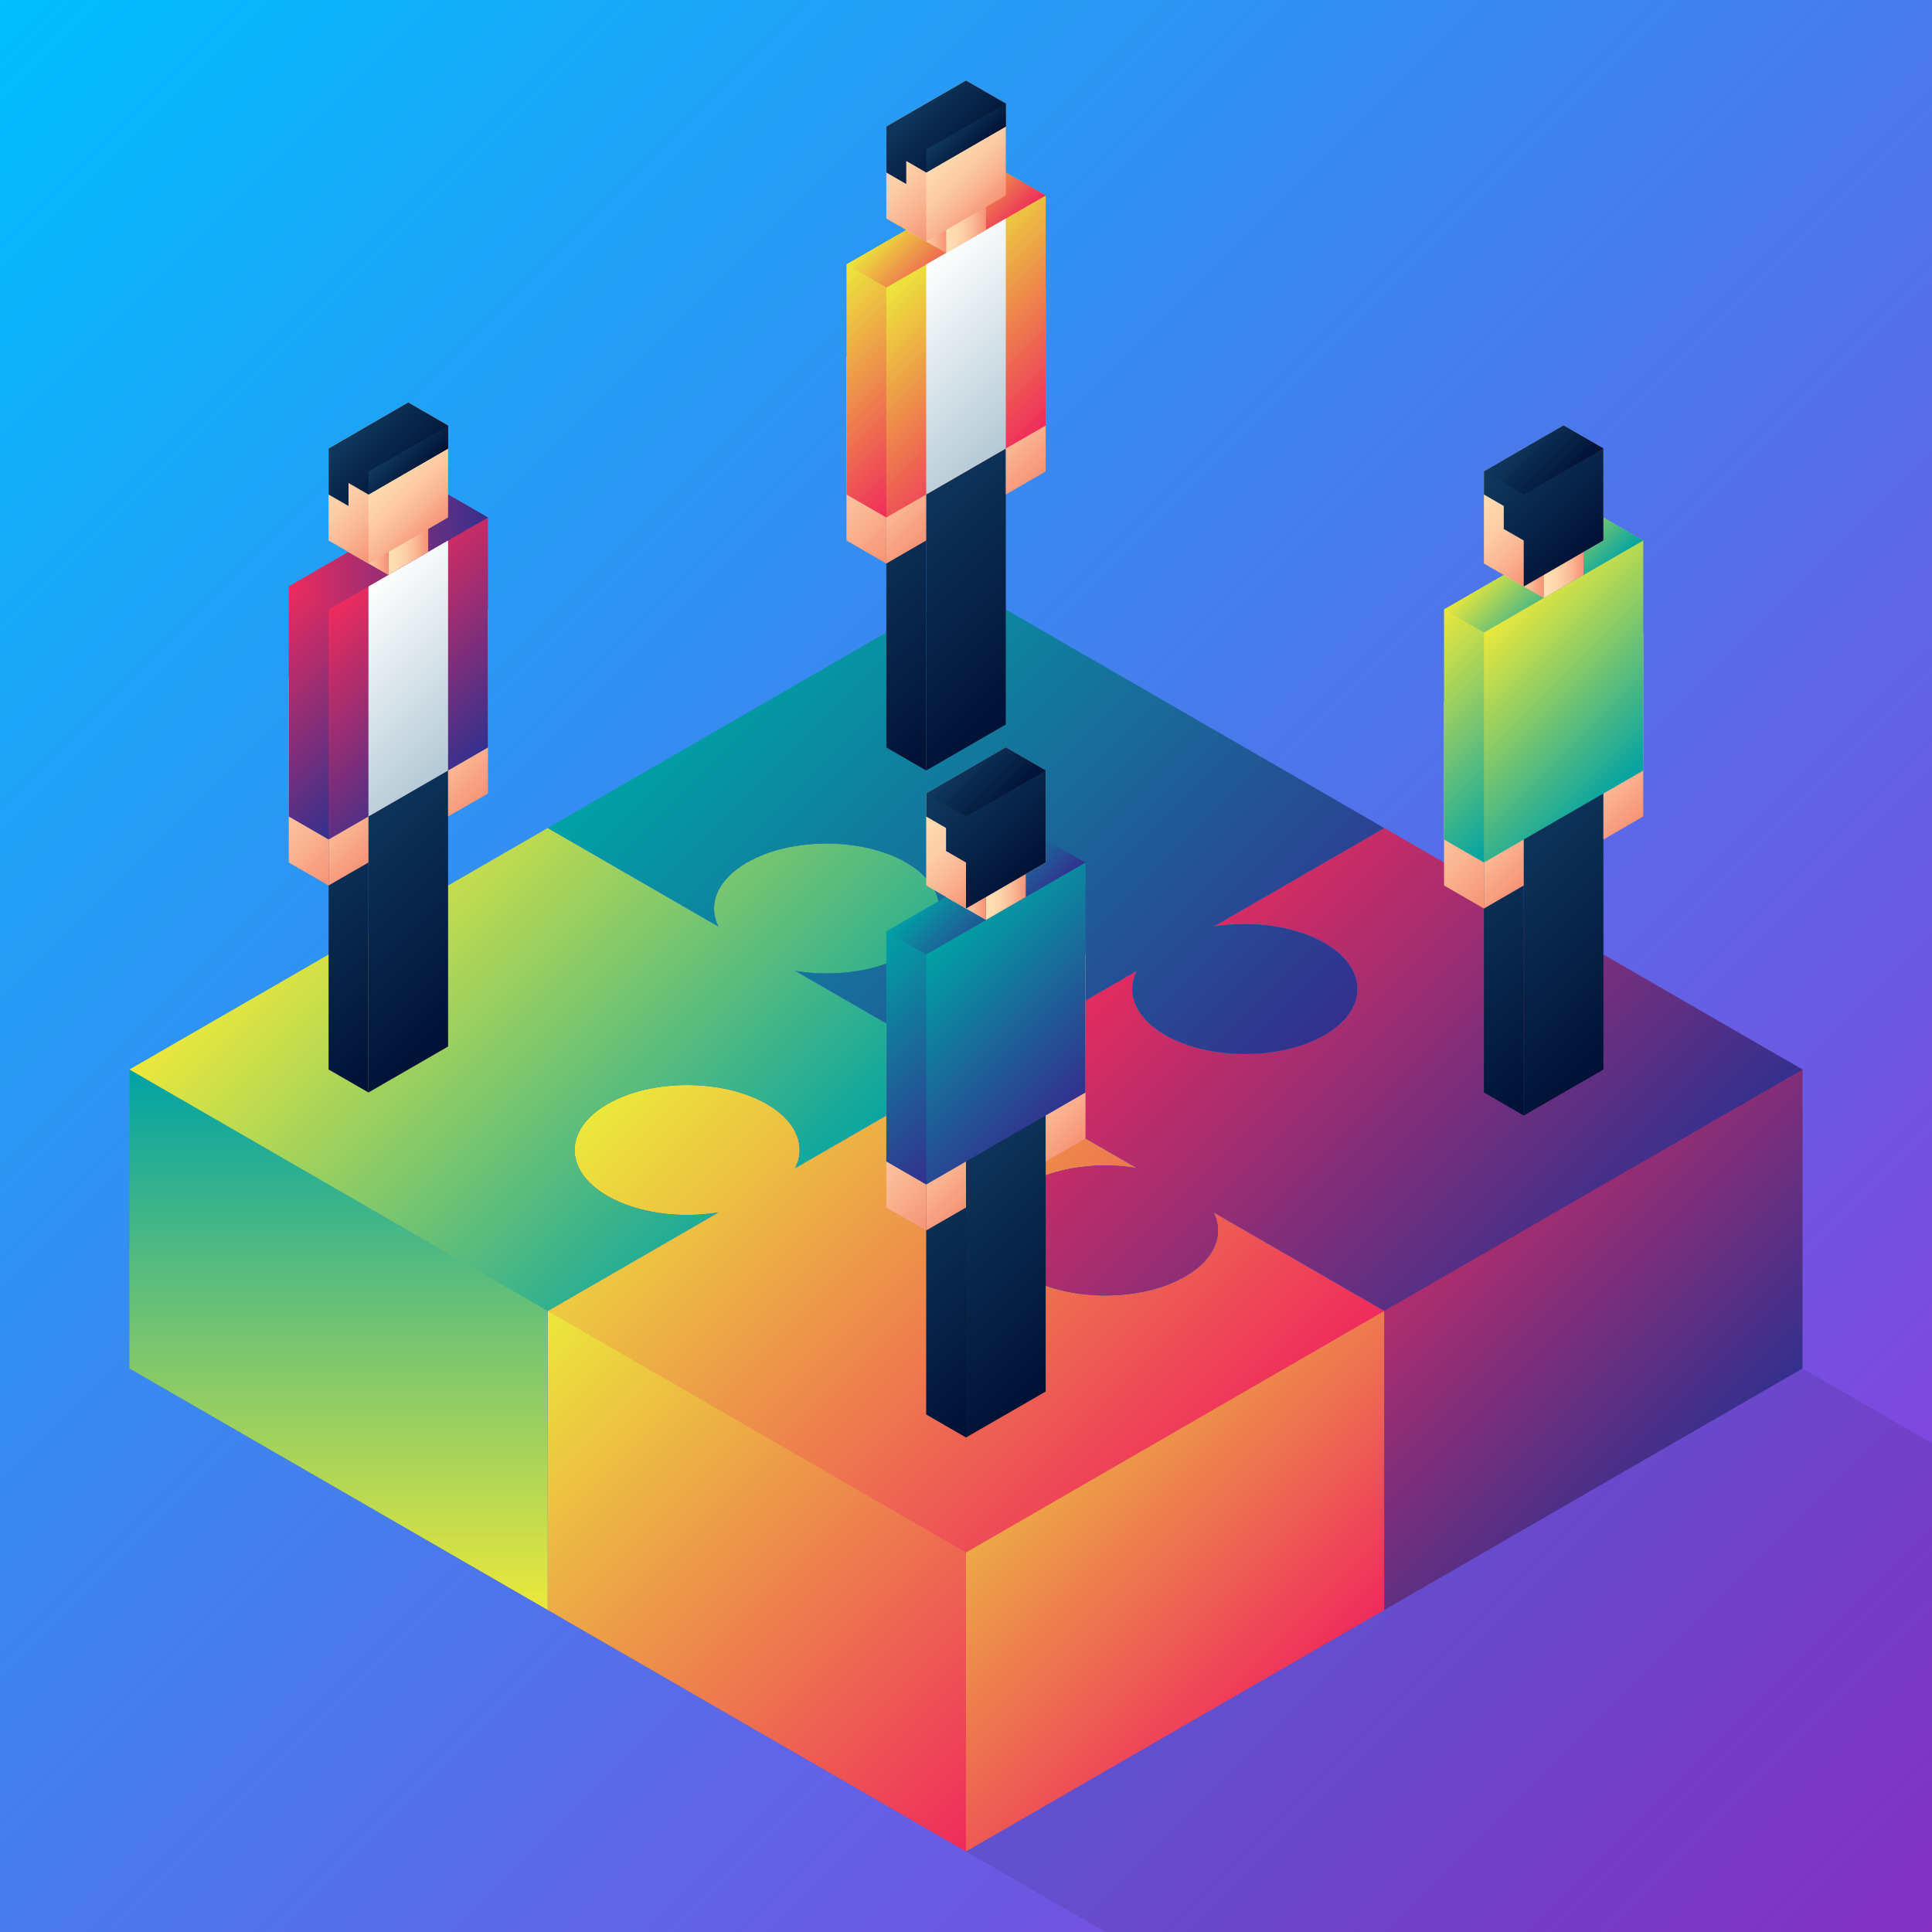 <?xml version="1.0" encoding="UTF-8" standalone="no"?>
<!-- Generator: Adobe Illustrator 18.0.0, SVG Export Plug-In . SVG Version: 6.00 Build 0)  -->

<svg
   xmlns:dc="http://purl.org/dc/elements/1.1/"
   xmlns:cc="http://creativecommons.org/ns#"
   xmlns:rdf="http://www.w3.org/1999/02/22-rdf-syntax-ns#"
   xmlns:svg="http://www.w3.org/2000/svg"
   xmlns="http://www.w3.org/2000/svg"
   xmlns:sodipodi="http://sodipodi.sourceforge.net/DTD/sodipodi-0.dtd"
   xmlns:inkscape="http://www.inkscape.org/namespaces/inkscape"
   version="1.1"
   x="0px"
   y="0px"
   width="2800px"
   height="2800px"
   viewBox="0 0 2800 2800"
   enable-background="new 0 0 2800 2800"
   xml:space="preserve"
   id="svg790"
   sodipodi:docname="isometric.svg"
   inkscape:version="0.92.3 (2405546, 2018-03-11)"><rect x="0" y="0" width="2800" height="2800" fill="#808080" stroke="none"/><defs
   id="defs794">
	<linearGradient
   y2="2800"
   x2="2800"
   y1="3.142668e-08"
   x1="-3.142759e-08"
   gradientUnits="userSpaceOnUse"
   id="SVGID_1_">
		<stop
   id="stop2"
   style="stop-color:#00BFFF"
   offset="0" />
		<stop
   id="stop4"
   style="stop-color:#9136D9"
   offset="1" />
	</linearGradient>
	
</defs><sodipodi:namedview
   pagecolor="#ffffff"
   bordercolor="#666666"
   borderopacity="1"
   objecttolerance="10"
   gridtolerance="10"
   guidetolerance="10"
   inkscape:pageopacity="0"
   inkscape:pageshadow="2"
   inkscape:window-width="1366"
   inkscape:window-height="700"
   id="namedview792"
   showgrid="false"
   inkscape:zoom="0.16692522"
   inkscape:cx="1323.8611"
   inkscape:cy="1400"
   inkscape:window-x="0"
   inkscape:window-y="0"
   inkscape:window-maximized="1"
   inkscape:current-layer="svg790" />
<rect
   y="0"
   x="0"
   style="fill:url(#SVGID_1_)"
   id="rect7"
   height="2800"
   width="2800"
   inkscape:export-filename="/home/valmor/flutterapp/busca_ao_tesouro/images/Illustration-QuebraCabeca.png"
   inkscape:export-xdpi="35.110001"
   inkscape:export-ydpi="35.110001" />
<g
   id="OBJECTS">
	<polygon
   opacity="0.1"
   points="2612.4,1983.3 187.6,1983.3 1602.1,2800 2800,2800 2800,2091.7  "
   id="polygon10" />
	<g
   id="g119">
		<linearGradient
   id="SVGID_2_"
   gradientUnits="userSpaceOnUse"
   x1="837.003"
   y1="1856.779"
   x2="1531.779"
   y2="2551.554">
			<stop
   offset="0"
   style="stop-color:#ECE83B"
   id="stop12" />
			<stop
   offset="1"
   style="stop-color:#EF2B5C"
   id="stop14" />
		</linearGradient>
		<polygon
   fill="url(#SVGID_2_)"
   points="793.8,1900 793.8,2333.3 1400,2683.3 1400,1900   "
   id="polygon17" />
		<linearGradient
   id="SVGID_3_"
   gradientUnits="userSpaceOnUse"
   x1="1355.721"
   y1="1944.279"
   x2="1875.497"
   y2="2464.054">
			<stop
   offset="0"
   style="stop-color:#ECE83B"
   id="stop19" />
			<stop
   offset="1"
   style="stop-color:#EF2B5C"
   id="stop21" />
		</linearGradient>
		<polygon
   fill="url(#SVGID_3_)"
   points="2006.2,1900 2006.2,2333.3 1400,2683.3 1400,1900   "
   id="polygon24" />
		<linearGradient
   id="SVGID_4_"
   gradientUnits="userSpaceOnUse"
   x1="1961.939"
   y1="1594.278"
   x2="2481.715"
   y2="2114.054">
			<stop
   offset="0"
   style="stop-color:#EF2B5C"
   id="stop26" />
			<stop
   offset="1"
   style="stop-color:#33308E"
   id="stop28" />
		</linearGradient>
		<polygon
   fill="url(#SVGID_4_)"
   points="2612.4,1550 2612.4,1983.3 2006.2,2333.3 2006.2,1550   "
   id="polygon31" />
		<linearGradient
   id="SVGID_5_"
   gradientUnits="userSpaceOnUse"
   x1="490.673"
   y1="2333.333"
   x2="490.673"
   y2="1549.999">
			<stop
   offset="0"
   style="stop-color:#ECE83B"
   id="stop33" />
			<stop
   offset="1"
   style="stop-color:#00A2A5"
   id="stop35" />
		</linearGradient>
		<polygon
   fill="url(#SVGID_5_)"
   points="187.6,1550 187.6,1983.3 793.8,2333.3 793.8,1550   "
   id="polygon38" />
		<g
   id="g117">
			<linearGradient
   id="SVGID_6_"
   gradientUnits="userSpaceOnUse"
   x1="793.782"
   y1="1828.583"
   x2="1041.177"
   y2="1828.583">
				<stop
   offset="0"
   style="stop-color:#00A2A5"
   id="stop40" />
				<stop
   offset="1"
   style="stop-color:#33308E"
   id="stop42" />
			</linearGradient>
			<polygon
   fill="url(#SVGID_6_)"
   points="1041.2,1757.2 793.8,1900 1041.2,1757.2    "
   id="polygon45" />
			<linearGradient
   id="SVGID_7_"
   gradientUnits="userSpaceOnUse"
   x1="1758.824"
   y1="1828.583"
   x2="2006.218"
   y2="1828.583">
				<stop
   offset="0"
   style="stop-color:#00A2A5"
   id="stop47" />
				<stop
   offset="1"
   style="stop-color:#33308E"
   id="stop49" />
			</linearGradient>
			<polygon
   fill="url(#SVGID_7_)"
   points="1758.8,1757.2 2006.2,1900 1758.8,1757.2    "
   id="polygon52" />
			<linearGradient
   id="SVGID_8_"
   gradientUnits="userSpaceOnUse"
   x1="1152.606"
   y1="1478.583"
   x2="1400"
   y2="1478.583">
				<stop
   offset="0"
   style="stop-color:#00A2A5"
   id="stop54" />
				<stop
   offset="1"
   style="stop-color:#33308E"
   id="stop56" />
			</linearGradient>
			<polygon
   fill="url(#SVGID_8_)"
   points="1152.6,1407.2 1400,1550 1152.6,1407.2    "
   id="polygon59" />
			<linearGradient
   id="SVGID_9_"
   gradientUnits="userSpaceOnUse"
   x1="187.564"
   y1="1655.414"
   x2="1400"
   y2="1655.414">
				<stop
   offset="0"
   style="stop-color:#00A2A5"
   id="stop61" />
				<stop
   offset="1"
   style="stop-color:#33308E"
   id="stop63" />
			</linearGradient>
			<path
   fill="url(#SVGID_9_)"
   d="M1111.3,1600c-63.5-36.7-167.4-36.7-230.9,0c-63.5,36.7-63.5,96.7,0,133.3     c43.3,25,105.5,33,160.8,23.8L1400,1550l-247.4,142.8C1168.4,1660.9,1154.7,1625,1111.3,1600z"
   id="path66" />
			<linearGradient
   id="SVGID_10_"
   gradientUnits="userSpaceOnUse"
   x1="986.989"
   y1="1486.989"
   x2="1703.109"
   y2="2203.109">
				<stop
   offset="0"
   style="stop-color:#ECE83B"
   id="stop68" />
				<stop
   offset="1"
   style="stop-color:#EF2B5C"
   id="stop70" />
			</linearGradient>
			<path
   fill="url(#SVGID_10_)"
   d="M1758.8,1757.2c15.8,31.9,2.1,67.8-41.3,92.8c-63.5,36.7-167.4,36.7-230.9,0s-63.5-96.7,0-133.3     c43.3-25,105.5-33,160.8-23.8L1400,1550l-247.4,142.8c15.8-31.9,2.1-67.8-41.3-92.8c-63.5-36.7-167.4-36.7-230.9,0     c-63.5,36.7-63.5,96.7,0,133.3c43.3,25,105.5,33,160.8,23.8L793.8,1900l606.2,350l606.2-350L1758.8,1757.2z"
   id="path73" />
			<linearGradient
   id="SVGID_11_"
   gradientUnits="userSpaceOnUse"
   x1="793.782"
   y1="1713.75"
   x2="2006.218"
   y2="1713.75">
				<stop
   offset="0"
   style="stop-color:#00A2A5"
   id="stop75" />
				<stop
   offset="1"
   style="stop-color:#33308E"
   id="stop77" />
			</linearGradient>
			<path
   fill="url(#SVGID_11_)"
   d="M1486.6,1716.7c-63.5,36.7-63.5,96.7,0,133.3s167.4,36.7,230.9,0c43.3-25,57.1-60.9,41.3-92.8     L1400,1550l247.4,142.8C1592.1,1683.7,1529.9,1691.6,1486.6,1716.7z"
   id="path80" />
			<linearGradient
   id="SVGID_12_"
   gradientUnits="userSpaceOnUse"
   x1="1648.158"
   y1="1301.842"
   x2="2254.376"
   y2="1908.06">
				<stop
   offset="0"
   style="stop-color:#EF2B5C"
   id="stop82" />
				<stop
   offset="1"
   style="stop-color:#33308E"
   id="stop84" />
			</linearGradient>
			<path
   fill="url(#SVGID_12_)"
   d="M2612.4,1550l-606.2-350l-247.4,142.8c55.3-9.1,117.5-1.2,160.8,23.8     c63.5,36.7,63.5,96.7,0,133.3s-167.4,36.7-230.9,0c-43.3-25-57.1-60.9-41.3-92.8L1400,1550l247.4,142.8     c-55.3-9.1-117.5-1.2-160.8,23.8c-63.5,36.7-63.5,96.7,0,133.3s167.4,36.7,230.9,0c43.3-25,57.1-60.9,41.3-92.8c0,0,0,0,0,0     l247.4,142.8L2612.4,1550z"
   id="path87" />
			<linearGradient
   id="SVGID_13_"
   gradientUnits="userSpaceOnUse"
   x1="187.564"
   y1="1305.414"
   x2="1400"
   y2="1305.414">
				<stop
   offset="0"
   style="stop-color:#00A2A5"
   id="stop89" />
				<stop
   offset="1"
   style="stop-color:#33308E"
   id="stop91" />
			</linearGradient>
			<path
   fill="url(#SVGID_13_)"
   d="M1313.4,1383.3c63.5-36.7,63.5-96.7,0-133.3c-63.5-36.7-167.4-36.7-230.9,0     c-43.3,25-57.1,60.9-41.3,92.8L793.8,1200l358.8,207.2C1207.9,1416.3,1270.1,1408.4,1313.4,1383.3z"
   id="path94" />
			<linearGradient
   id="SVGID_14_"
   gradientUnits="userSpaceOnUse"
   x1="545.624"
   y1="1191.94"
   x2="1151.842"
   y2="1798.158">
				<stop
   offset="0"
   style="stop-color:#ECE83B"
   id="stop96" />
				<stop
   offset="1"
   style="stop-color:#00A2A5"
   id="stop98" />
			</linearGradient>
			<path
   fill="url(#SVGID_14_)"
   d="M1400,1550l-247.4-142.8h0c55.3,9.1,117.5,1.2,160.8-23.8c63.5-36.7,63.5-96.7,0-133.3     c-63.5-36.7-167.4-36.7-230.9,0c-43.3,25-57.1,60.9-41.3,92.8L793.8,1200l-606.2,350l606.2,350l247.4-142.8     c-55.3,9.1-117.5,1.2-160.8-23.8c-63.5-36.7-63.5-96.7,0-133.3c63.5-36.7,167.4-36.7,230.9,0c43.3,25,57.1,60.9,41.3,92.8     L1400,1550z"
   id="path101" />
			<linearGradient
   id="SVGID_15_"
   gradientUnits="userSpaceOnUse"
   x1="1400"
   y1="1375"
   x2="2612.436"
   y2="1375">
				<stop
   offset="0"
   style="stop-color:#00A2A5"
   id="stop103" />
				<stop
   offset="1"
   style="stop-color:#33308E"
   id="stop105" />
			</linearGradient>
			<path
   fill="url(#SVGID_15_)"
   d="M1647.4,1407.2c-15.8,31.9-2.1,67.8,41.3,92.8c63.5,36.7,167.4,36.7,230.9,0s63.5-96.7,0-133.3     c-43.3-25-105.5-33-160.8-23.8l247.4-142.8L1400,1550L1647.4,1407.2z"
   id="path108" />
			<linearGradient
   id="SVGID_16_"
   gradientUnits="userSpaceOnUse"
   x1="1096.891"
   y1="896.891"
   x2="1813.011"
   y2="1613.011">
				<stop
   offset="0"
   style="stop-color:#00A2A5"
   id="stop110" />
				<stop
   offset="1"
   style="stop-color:#33308E"
   id="stop112" />
			</linearGradient>
			<path
   fill="url(#SVGID_16_)"
   d="M1919.6,1366.7c-43.3-25-105.5-33-160.8-23.8l247.4-142.8L1400,850l-606.2,350l247.4,142.8     c-15.8-31.9-2.1-67.8,41.3-92.8c63.5-36.7,167.4-36.7,230.9,0c63.5,36.7,63.5,96.7,0,133.3c-43.3,25-105.5,33-160.8,23.8     L1400,1550l247.4-142.8c-15.8,31.9-2.1,67.8,41.3,92.8c63.5,36.7,167.4,36.7,230.9,0S1983.1,1403.3,1919.6,1366.7z"
   id="path115" />
		</g>
	</g>
	<g
   id="g787">
		<g
   id="g282">
			
				<linearGradient
   id="SVGID_17_"
   gradientUnits="userSpaceOnUse"
   x1="1442.265"
   y1="1687.799"
   x2="1184.53"
   y2="1945.534"
   gradientTransform="matrix(-1 0 0 1 2771.133 0)">
				<stop
   offset="1.075269e-02"
   style="stop-color:#10395F"
   id="stop121" />
				<stop
   offset="0.989"
   style="stop-color:#001135"
   id="stop123" />
			</linearGradient>
			<polygon
   fill="url(#SVGID_17_)"
   points="1515.5,1550 1515.5,2016.7 1400,2083.3 1400,1616.7    "
   id="polygon126" />
			
				<linearGradient
   id="SVGID_18_"
   gradientUnits="userSpaceOnUse"
   x1="1522.767"
   y1="1743.899"
   x2="1277.233"
   y2="1989.434"
   gradientTransform="matrix(-1 0 0 1 2771.133 0)">
				<stop
   offset="1.075269e-02"
   style="stop-color:#10395F"
   id="stop128" />
				<stop
   offset="0.989"
   style="stop-color:#001135"
   id="stop130" />
			</linearGradient>
			<polygon
   fill="url(#SVGID_18_)"
   points="1400,1683.3 1400,2083.3 1342.3,2050 1342.3,1650    "
   id="polygon133" />
			<linearGradient
   id="SVGID_19_"
   gradientUnits="userSpaceOnUse"
   x1="1298.366"
   y1="1560.566"
   x2="1443.9"
   y2="1706.1">
				<stop
   offset="0"
   style="stop-color:#FFDFB4"
   id="stop135" />
				<stop
   offset="0.213"
   style="stop-color:#FEDAB0"
   id="stop137" />
				<stop
   offset="0.452"
   style="stop-color:#FDCDA5"
   id="stop139" />
				<stop
   offset="0.703"
   style="stop-color:#FAB693"
   id="stop141" />
				<stop
   offset="0.962"
   style="stop-color:#F79779"
   id="stop143" />
				<stop
   offset="1"
   style="stop-color:#F69275"
   id="stop145" />
			</linearGradient>
			<polygon
   fill="url(#SVGID_19_)"
   points="1400,1483.3 1342.3,1516.7 1342.3,1783.3 1400,1750    "
   id="polygon148" />
			<linearGradient
   id="SVGID_20_"
   gradientUnits="userSpaceOnUse"
   x1="1223.964"
   y1="1543.899"
   x2="1402.831"
   y2="1722.767">
				<stop
   offset="0"
   style="stop-color:#FFDFB4"
   id="stop150" />
				<stop
   offset="0.213"
   style="stop-color:#FEDAB0"
   id="stop152" />
				<stop
   offset="0.452"
   style="stop-color:#FDCDA5"
   id="stop154" />
				<stop
   offset="0.703"
   style="stop-color:#FAB693"
   id="stop156" />
				<stop
   offset="0.962"
   style="stop-color:#F79779"
   id="stop158" />
				<stop
   offset="1"
   style="stop-color:#F69275"
   id="stop160" />
			</linearGradient>
			<polygon
   fill="url(#SVGID_20_)"
   points="1284.5,1483.3 1284.5,1750 1342.3,1783.3 1342.3,1516.7    "
   id="polygon163" />
			<linearGradient
   id="SVGID_21_"
   gradientUnits="userSpaceOnUse"
   x1="1471.57"
   y1="1460.566"
   x2="1617.105"
   y2="1606.1">
				<stop
   offset="0"
   style="stop-color:#FFDFB4"
   id="stop165" />
				<stop
   offset="0.213"
   style="stop-color:#FEDAB0"
   id="stop167" />
				<stop
   offset="0.452"
   style="stop-color:#FDCDA5"
   id="stop169" />
				<stop
   offset="0.703"
   style="stop-color:#FAB693"
   id="stop171" />
				<stop
   offset="0.962"
   style="stop-color:#F79779"
   id="stop173" />
				<stop
   offset="1"
   style="stop-color:#F69275"
   id="stop175" />
			</linearGradient>
			<polygon
   fill="url(#SVGID_21_)"
   points="1573.2,1383.3 1515.5,1416.7 1515.5,1683.3 1573.2,1650    "
   id="polygon178" />
			<linearGradient
   id="SVGID_22_"
   gradientUnits="userSpaceOnUse"
   x1="1298.365"
   y1="1336.164"
   x2="1510.566"
   y2="1548.365">
				<stop
   offset="0"
   style="stop-color:#00A2A5"
   id="stop180" />
				<stop
   offset="1"
   style="stop-color:#33308E"
   id="stop182" />
			</linearGradient>
			<polygon
   fill="url(#SVGID_22_)"
   points="1515.5,1216.7 1284.5,1350 1284.5,1683.3 1342.3,1716.7 1573.2,1250    "
   id="polygon185" />
			<linearGradient
   id="SVGID_23_"
   gradientUnits="userSpaceOnUse"
   x1="1350"
   y1="1375.598"
   x2="1565.47"
   y2="1591.068">
				<stop
   offset="0"
   style="stop-color:#00A2A5"
   id="stop187" />
				<stop
   offset="1"
   style="stop-color:#33308E"
   id="stop189" />
			</linearGradient>
			<polygon
   fill="url(#SVGID_23_)"
   points="1342.3,1383.3 1342.3,1716.7 1573.2,1583.3 1573.2,1250    "
   id="polygon192" />
			<linearGradient
   id="SVGID_24_"
   gradientUnits="userSpaceOnUse"
   x1="1381.699"
   y1="1252.831"
   x2="1476.036"
   y2="1347.168">
				<stop
   offset="0"
   style="stop-color:#00A2A5"
   id="stop194" />
				<stop
   offset="1"
   style="stop-color:#33308E"
   id="stop196" />
			</linearGradient>
			<polygon
   fill="url(#SVGID_24_)"
   points="1515.5,1216.7 1284.5,1350 1342.3,1383.3 1573.2,1250    "
   id="polygon199" />
			
				<linearGradient
   id="SVGID_25_"
   gradientUnits="userSpaceOnUse"
   x1="1255.662"
   y1="1133.333"
   x2="1428.868"
   y2="1133.333"
   gradientTransform="matrix(-1 0 0 1 2771.133 0)">
				<stop
   offset="0"
   style="stop-color:#283453"
   id="stop201" />
				<stop
   offset="1"
   style="stop-color:#6A7490"
   id="stop203" />
			</linearGradient>
			<polygon
   fill="url(#SVGID_25_)"
   points="1400,1183.3 1342.3,1150 1457.7,1083.3 1515.5,1116.7    "
   id="polygon206" />
			<linearGradient
   id="SVGID_26_"
   gradientUnits="userSpaceOnUse"
   x1="1428.867"
   y1="1283.333"
   x2="1486.602"
   y2="1283.333">
				<stop
   offset="0"
   style="stop-color:#FFDFB4"
   id="stop208" />
				<stop
   offset="0.213"
   style="stop-color:#FEDAB0"
   id="stop210" />
				<stop
   offset="0.452"
   style="stop-color:#FDCDA5"
   id="stop212" />
				<stop
   offset="0.703"
   style="stop-color:#FAB693"
   id="stop214" />
				<stop
   offset="0.962"
   style="stop-color:#F79779"
   id="stop216" />
				<stop
   offset="1"
   style="stop-color:#F69275"
   id="stop218" />
			</linearGradient>
			<polygon
   fill="url(#SVGID_26_)"
   points="1428.9,1266.7 1428.9,1333.3 1486.6,1300 1486.6,1233.3    "
   id="polygon221" />
			<linearGradient
   id="SVGID_27_"
   gradientUnits="userSpaceOnUse"
   x1="1371.133"
   y1="1283.333"
   x2="1428.868"
   y2="1283.333">
				<stop
   offset="0"
   style="stop-color:#FFDFB4"
   id="stop223" />
				<stop
   offset="0.213"
   style="stop-color:#FEDAB0"
   id="stop225" />
				<stop
   offset="0.452"
   style="stop-color:#FDCDA5"
   id="stop227" />
				<stop
   offset="0.703"
   style="stop-color:#FAB693"
   id="stop229" />
				<stop
   offset="0.962"
   style="stop-color:#F79779"
   id="stop231" />
				<stop
   offset="1"
   style="stop-color:#F69275"
   id="stop233" />
			</linearGradient>
			<polygon
   fill="url(#SVGID_27_)"
   points="1371.1,1233.3 1371.1,1300 1428.9,1333.3 1428.9,1266.7    "
   id="polygon236" />
			<linearGradient
   id="SVGID_28_"
   gradientUnits="userSpaceOnUse"
   x1="1360.566"
   y1="1131.699"
   x2="1472.767"
   y2="1243.899">
				<stop
   offset="0"
   style="stop-color:#FFDFB4"
   id="stop238" />
				<stop
   offset="0.213"
   style="stop-color:#FEDAB0"
   id="stop240" />
				<stop
   offset="0.452"
   style="stop-color:#FDCDA5"
   id="stop242" />
				<stop
   offset="0.703"
   style="stop-color:#FAB693"
   id="stop244" />
				<stop
   offset="0.962"
   style="stop-color:#F79779"
   id="stop246" />
				<stop
   offset="1"
   style="stop-color:#F69275"
   id="stop248" />
			</linearGradient>
			<polygon
   fill="url(#SVGID_28_)"
   points="1457.7,1083.3 1342.3,1150 1342.3,1283.3 1400,1316.7 1515.5,1116.7    "
   id="polygon251" />
			
				<linearGradient
   id="SVGID_29_"
   gradientUnits="userSpaceOnUse"
   x1="1234.53"
   y1="1137.799"
   x2="1392.265"
   y2="1295.534"
   gradientTransform="matrix(-1 0 0 1 2771.133 0)">
				<stop
   offset="0"
   style="stop-color:#FFDFB4"
   id="stop253" />
				<stop
   offset="0.213"
   style="stop-color:#FEDAB0"
   id="stop255" />
				<stop
   offset="0.452"
   style="stop-color:#FDCDA5"
   id="stop257" />
				<stop
   offset="0.703"
   style="stop-color:#FAB693"
   id="stop259" />
				<stop
   offset="0.962"
   style="stop-color:#F79779"
   id="stop261" />
				<stop
   offset="1"
   style="stop-color:#F69275"
   id="stop263" />
			</linearGradient>
			<polygon
   fill="url(#SVGID_29_)"
   points="1515.5,1116.7 1515.5,1250 1400,1316.7 1400,1183.3    "
   id="polygon266" />
			
				<linearGradient
   id="SVGID_30_"
   gradientUnits="userSpaceOnUse"
   x1="1404.466"
   y1="1125.598"
   x2="1267.863"
   y2="1262.201"
   gradientTransform="matrix(-1 0 0 1 2771.133 0)">
				<stop
   offset="1.075269e-02"
   style="stop-color:#10395F"
   id="stop268" />
				<stop
   offset="0.989"
   style="stop-color:#001135"
   id="stop270" />
			</linearGradient>
			<polygon
   fill="url(#SVGID_30_)"
   points="1515.5,1250 1400,1316.7 1400,1250 1371.1,1233.3 1371.1,1200 1342.3,1183.3      1342.3,1150 1457.7,1083.3 1515.5,1116.7    "
   id="polygon273" />
			<linearGradient
   id="SVGID_31_"
   gradientUnits="userSpaceOnUse"
   x1="1393.899"
   y1="1098.365"
   x2="1463.835"
   y2="1168.301">
				<stop
   offset="1.075269e-02"
   style="stop-color:#10395F"
   id="stop275" />
				<stop
   offset="0.989"
   style="stop-color:#001135"
   id="stop277" />
			</linearGradient>
			<polygon
   fill="url(#SVGID_31_)"
   points="1342.3,1150 1400,1183.3 1515.5,1116.7 1457.7,1083.3    "
   id="polygon280" />
		</g>
		<g
   id="g445">
			
				<linearGradient
   id="SVGID_32_"
   gradientUnits="userSpaceOnUse"
   x1="633.975"
   y1="1221.133"
   x2="376.24"
   y2="1478.867"
   gradientTransform="matrix(-1 0 0 1 2771.133 0)">
				<stop
   offset="1.075269e-02"
   style="stop-color:#10395F"
   id="stop284" />
				<stop
   offset="0.989"
   style="stop-color:#001135"
   id="stop286" />
			</linearGradient>
			<polygon
   fill="url(#SVGID_32_)"
   points="2323.8,1083.3 2323.8,1550 2208.3,1616.7 2208.3,1150    "
   id="polygon289" />
			
				<linearGradient
   id="SVGID_33_"
   gradientUnits="userSpaceOnUse"
   x1="714.477"
   y1="1277.233"
   x2="468.942"
   y2="1522.767"
   gradientTransform="matrix(-1 0 0 1 2771.133 0)">
				<stop
   offset="1.075269e-02"
   style="stop-color:#10395F"
   id="stop291" />
				<stop
   offset="0.989"
   style="stop-color:#001135"
   id="stop293" />
			</linearGradient>
			<polygon
   fill="url(#SVGID_33_)"
   points="2208.3,1216.7 2208.3,1616.7 2150.6,1583.3 2150.6,1183.3    "
   id="polygon296" />
			<linearGradient
   id="SVGID_34_"
   gradientUnits="userSpaceOnUse"
   x1="2106.656"
   y1="1093.899"
   x2="2252.19"
   y2="1239.434">
				<stop
   offset="0"
   style="stop-color:#FFDFB4"
   id="stop298" />
				<stop
   offset="0.213"
   style="stop-color:#FEDAB0"
   id="stop300" />
				<stop
   offset="0.452"
   style="stop-color:#FDCDA5"
   id="stop302" />
				<stop
   offset="0.703"
   style="stop-color:#FAB693"
   id="stop304" />
				<stop
   offset="0.962"
   style="stop-color:#F79779"
   id="stop306" />
				<stop
   offset="1"
   style="stop-color:#F69275"
   id="stop308" />
			</linearGradient>
			<polygon
   fill="url(#SVGID_34_)"
   points="2208.3,1016.7 2150.6,1050 2150.6,1316.7 2208.3,1283.3    "
   id="polygon311" />
			<linearGradient
   id="SVGID_35_"
   gradientUnits="userSpaceOnUse"
   x1="2032.254"
   y1="1077.233"
   x2="2211.121"
   y2="1256.1">
				<stop
   offset="0"
   style="stop-color:#FFDFB4"
   id="stop313" />
				<stop
   offset="0.213"
   style="stop-color:#FEDAB0"
   id="stop315" />
				<stop
   offset="0.452"
   style="stop-color:#FDCDA5"
   id="stop317" />
				<stop
   offset="0.703"
   style="stop-color:#FAB693"
   id="stop319" />
				<stop
   offset="0.962"
   style="stop-color:#F79779"
   id="stop321" />
				<stop
   offset="1"
   style="stop-color:#F69275"
   id="stop323" />
			</linearGradient>
			<polygon
   fill="url(#SVGID_35_)"
   points="2092.8,1016.7 2092.8,1283.3 2150.6,1316.7 2150.6,1050    "
   id="polygon326" />
			<linearGradient
   id="SVGID_36_"
   gradientUnits="userSpaceOnUse"
   x1="2279.861"
   y1="993.899"
   x2="2425.395"
   y2="1139.434">
				<stop
   offset="0"
   style="stop-color:#FFDFB4"
   id="stop328" />
				<stop
   offset="0.213"
   style="stop-color:#FEDAB0"
   id="stop330" />
				<stop
   offset="0.452"
   style="stop-color:#FDCDA5"
   id="stop332" />
				<stop
   offset="0.703"
   style="stop-color:#FAB693"
   id="stop334" />
				<stop
   offset="0.962"
   style="stop-color:#F79779"
   id="stop336" />
				<stop
   offset="1"
   style="stop-color:#F69275"
   id="stop338" />
			</linearGradient>
			<polygon
   fill="url(#SVGID_36_)"
   points="2381.5,916.7 2323.8,950 2323.8,1216.7 2381.5,1183.3    "
   id="polygon341" />
			<linearGradient
   id="SVGID_37_"
   gradientUnits="userSpaceOnUse"
   x1="2106.655"
   y1="869.498"
   x2="2318.856"
   y2="1081.699">
				<stop
   offset="0"
   style="stop-color:#ECE83B"
   id="stop343" />
				<stop
   offset="1"
   style="stop-color:#00A2A5"
   id="stop345" />
			</linearGradient>
			<polygon
   fill="url(#SVGID_37_)"
   points="2323.8,750 2092.8,883.3 2092.8,1216.7 2150.6,1250 2381.5,783.3    "
   id="polygon348" />
			<linearGradient
   id="SVGID_38_"
   gradientUnits="userSpaceOnUse"
   x1="2158.29"
   y1="908.932"
   x2="2373.76"
   y2="1124.401">
				<stop
   offset="0"
   style="stop-color:#ECE83B"
   id="stop350" />
				<stop
   offset="1"
   style="stop-color:#00A2A5"
   id="stop352" />
			</linearGradient>
			<polygon
   fill="url(#SVGID_38_)"
   points="2150.6,916.7 2150.6,1250 2381.5,1116.7 2381.5,783.3    "
   id="polygon355" />
			<linearGradient
   id="SVGID_39_"
   gradientUnits="userSpaceOnUse"
   x1="2189.989"
   y1="786.164"
   x2="2284.326"
   y2="880.502">
				<stop
   offset="0"
   style="stop-color:#ECE83B"
   id="stop357" />
				<stop
   offset="1"
   style="stop-color:#00A2A5"
   id="stop359" />
			</linearGradient>
			<polygon
   fill="url(#SVGID_39_)"
   points="2323.8,750 2092.8,883.3 2150.6,916.7 2381.5,783.3    "
   id="polygon362" />
			
				<linearGradient
   id="SVGID_40_"
   gradientUnits="userSpaceOnUse"
   x1="447.372"
   y1="666.667"
   x2="620.578"
   y2="666.667"
   gradientTransform="matrix(-1 0 0 1 2771.133 0)">
				<stop
   offset="0"
   style="stop-color:#283453"
   id="stop364" />
				<stop
   offset="1"
   style="stop-color:#6A7490"
   id="stop366" />
			</linearGradient>
			<polygon
   fill="url(#SVGID_40_)"
   points="2208.3,716.7 2150.6,683.3 2266,616.7 2323.8,650    "
   id="polygon369" />
			<linearGradient
   id="SVGID_41_"
   gradientUnits="userSpaceOnUse"
   x1="2237.158"
   y1="816.667"
   x2="2294.893"
   y2="816.667">
				<stop
   offset="0"
   style="stop-color:#FFDFB4"
   id="stop371" />
				<stop
   offset="0.213"
   style="stop-color:#FEDAB0"
   id="stop373" />
				<stop
   offset="0.452"
   style="stop-color:#FDCDA5"
   id="stop375" />
				<stop
   offset="0.703"
   style="stop-color:#FAB693"
   id="stop377" />
				<stop
   offset="0.962"
   style="stop-color:#F79779"
   id="stop379" />
				<stop
   offset="1"
   style="stop-color:#F69275"
   id="stop381" />
			</linearGradient>
			<polygon
   fill="url(#SVGID_41_)"
   points="2237.2,800 2237.2,866.7 2294.9,833.3 2294.9,766.7    "
   id="polygon384" />
			<linearGradient
   id="SVGID_42_"
   gradientUnits="userSpaceOnUse"
   x1="2179.423"
   y1="816.667"
   x2="2237.158"
   y2="816.667">
				<stop
   offset="0"
   style="stop-color:#FFDFB4"
   id="stop386" />
				<stop
   offset="0.213"
   style="stop-color:#FEDAB0"
   id="stop388" />
				<stop
   offset="0.452"
   style="stop-color:#FDCDA5"
   id="stop390" />
				<stop
   offset="0.703"
   style="stop-color:#FAB693"
   id="stop392" />
				<stop
   offset="0.962"
   style="stop-color:#F79779"
   id="stop394" />
				<stop
   offset="1"
   style="stop-color:#F69275"
   id="stop396" />
			</linearGradient>
			<polygon
   fill="url(#SVGID_42_)"
   points="2179.4,766.7 2179.4,833.3 2237.2,866.7 2237.2,800    "
   id="polygon399" />
			<linearGradient
   id="SVGID_43_"
   gradientUnits="userSpaceOnUse"
   x1="2168.856"
   y1="665.032"
   x2="2281.057"
   y2="777.233">
				<stop
   offset="0"
   style="stop-color:#FFDFB4"
   id="stop401" />
				<stop
   offset="0.213"
   style="stop-color:#FEDAB0"
   id="stop403" />
				<stop
   offset="0.452"
   style="stop-color:#FDCDA5"
   id="stop405" />
				<stop
   offset="0.703"
   style="stop-color:#FAB693"
   id="stop407" />
				<stop
   offset="0.962"
   style="stop-color:#F79779"
   id="stop409" />
				<stop
   offset="1"
   style="stop-color:#F69275"
   id="stop411" />
			</linearGradient>
			<polygon
   fill="url(#SVGID_43_)"
   points="2266,616.7 2150.6,683.3 2150.6,816.7 2208.3,850 2323.8,650    "
   id="polygon414" />
			
				<linearGradient
   id="SVGID_44_"
   gradientUnits="userSpaceOnUse"
   x1="426.24"
   y1="671.132"
   x2="583.975"
   y2="828.867"
   gradientTransform="matrix(-1 0 0 1 2771.133 0)">
				<stop
   offset="0"
   style="stop-color:#FFDFB4"
   id="stop416" />
				<stop
   offset="0.213"
   style="stop-color:#FEDAB0"
   id="stop418" />
				<stop
   offset="0.452"
   style="stop-color:#FDCDA5"
   id="stop420" />
				<stop
   offset="0.703"
   style="stop-color:#FAB693"
   id="stop422" />
				<stop
   offset="0.962"
   style="stop-color:#F79779"
   id="stop424" />
				<stop
   offset="1"
   style="stop-color:#F69275"
   id="stop426" />
			</linearGradient>
			<polygon
   fill="url(#SVGID_44_)"
   points="2323.8,650 2323.8,783.3 2208.3,850 2208.3,716.7    "
   id="polygon429" />
			
				<linearGradient
   id="SVGID_45_"
   gradientUnits="userSpaceOnUse"
   x1="596.176"
   y1="658.931"
   x2="459.573"
   y2="795.534"
   gradientTransform="matrix(-1 0 0 1 2771.133 0)">
				<stop
   offset="1.075269e-02"
   style="stop-color:#10395F"
   id="stop431" />
				<stop
   offset="0.989"
   style="stop-color:#001135"
   id="stop433" />
			</linearGradient>
			<polygon
   fill="url(#SVGID_45_)"
   points="2323.8,783.3 2208.3,850 2208.3,783.3 2179.4,766.7 2179.4,733.3 2150.6,716.7      2150.6,683.3 2266,616.7 2323.8,650    "
   id="polygon436" />
			<linearGradient
   id="SVGID_46_"
   gradientUnits="userSpaceOnUse"
   x1="2202.19"
   y1="631.698"
   x2="2272.126"
   y2="701.635">
				<stop
   offset="1.075269e-02"
   style="stop-color:#10395F"
   id="stop438" />
				<stop
   offset="0.989"
   style="stop-color:#001135"
   id="stop440" />
			</linearGradient>
			<polygon
   fill="url(#SVGID_46_)"
   points="2150.6,683.3 2208.3,716.7 2323.8,650 2266,616.7    "
   id="polygon443" />
		</g>
		<g
   id="g615">
			
				<linearGradient
   id="SVGID_47_"
   gradientUnits="userSpaceOnUse"
   x1="778.312"
   y1="1187.799"
   x2="520.578"
   y2="1445.534"
   gradientTransform="matrix(-1 0 0 1 1241.154 0)">
				<stop
   offset="1.075269e-02"
   style="stop-color:#10395F"
   id="stop447" />
				<stop
   offset="0.989"
   style="stop-color:#001135"
   id="stop449" />
			</linearGradient>
			<polygon
   fill="url(#SVGID_47_)"
   points="649.4,1050 649.4,1516.7 534,1583.3 534,1116.7    "
   id="polygon452" />
			
				<linearGradient
   id="SVGID_48_"
   gradientUnits="userSpaceOnUse"
   x1="858.814"
   y1="1243.899"
   x2="613.28"
   y2="1489.434"
   gradientTransform="matrix(-1 0 0 1 1241.154 0)">
				<stop
   offset="1.075269e-02"
   style="stop-color:#10395F"
   id="stop454" />
				<stop
   offset="0.989"
   style="stop-color:#001135"
   id="stop456" />
			</linearGradient>
			<polygon
   fill="url(#SVGID_48_)"
   points="534,1183.3 534,1583.3 476.2,1550 476.2,1150    "
   id="polygon459" />
			<linearGradient
   id="SVGID_49_"
   gradientUnits="userSpaceOnUse"
   x1="432.34"
   y1="1060.566"
   x2="577.874"
   y2="1206.1">
				<stop
   offset="0"
   style="stop-color:#FFDFB4"
   id="stop461" />
				<stop
   offset="0.213"
   style="stop-color:#FEDAB0"
   id="stop463" />
				<stop
   offset="0.452"
   style="stop-color:#FDCDA5"
   id="stop465" />
				<stop
   offset="0.703"
   style="stop-color:#FAB693"
   id="stop467" />
				<stop
   offset="0.962"
   style="stop-color:#F79779"
   id="stop469" />
				<stop
   offset="1"
   style="stop-color:#F69275"
   id="stop471" />
			</linearGradient>
			<polygon
   fill="url(#SVGID_49_)"
   points="534,983.3 476.2,1016.7 476.2,1283.3 534,1250    "
   id="polygon474" />
			<linearGradient
   id="SVGID_50_"
   gradientUnits="userSpaceOnUse"
   x1="357.938"
   y1="1043.899"
   x2="536.806"
   y2="1222.767">
				<stop
   offset="0"
   style="stop-color:#FFDFB4"
   id="stop476" />
				<stop
   offset="0.213"
   style="stop-color:#FEDAB0"
   id="stop478" />
				<stop
   offset="0.452"
   style="stop-color:#FDCDA5"
   id="stop480" />
				<stop
   offset="0.703"
   style="stop-color:#FAB693"
   id="stop482" />
				<stop
   offset="0.962"
   style="stop-color:#F79779"
   id="stop484" />
				<stop
   offset="1"
   style="stop-color:#F69275"
   id="stop486" />
			</linearGradient>
			<polygon
   fill="url(#SVGID_50_)"
   points="418.5,983.3 418.5,1250 476.2,1283.3 476.2,1016.7    "
   id="polygon489" />
			<linearGradient
   id="SVGID_51_"
   gradientUnits="userSpaceOnUse"
   x1="605.545"
   y1="960.566"
   x2="751.079"
   y2="1106.1">
				<stop
   offset="0"
   style="stop-color:#FFDFB4"
   id="stop491" />
				<stop
   offset="0.213"
   style="stop-color:#FEDAB0"
   id="stop493" />
				<stop
   offset="0.452"
   style="stop-color:#FDCDA5"
   id="stop495" />
				<stop
   offset="0.703"
   style="stop-color:#FAB693"
   id="stop497" />
				<stop
   offset="0.962"
   style="stop-color:#F79779"
   id="stop499" />
				<stop
   offset="1"
   style="stop-color:#F69275"
   id="stop501" />
			</linearGradient>
			<polygon
   fill="url(#SVGID_51_)"
   points="707.2,883.3 649.4,916.7 649.4,1183.3 707.2,1150    "
   id="polygon504" />
			<linearGradient
   id="SVGID_52_"
   gradientUnits="userSpaceOnUse"
   x1="432.34"
   y1="836.164"
   x2="644.541"
   y2="1048.365">
				<stop
   offset="0"
   style="stop-color:#EF2B5C"
   id="stop506" />
				<stop
   offset="1"
   style="stop-color:#33308E"
   id="stop508" />
			</linearGradient>
			<polygon
   fill="url(#SVGID_52_)"
   points="649.4,716.7 418.5,850 418.5,1183.3 476.2,1216.7 707.2,750    "
   id="polygon511" />
			<linearGradient
   id="SVGID_53_"
   gradientUnits="userSpaceOnUse"
   x1="483.974"
   y1="875.598"
   x2="699.444"
   y2="1091.068">
				<stop
   offset="0"
   style="stop-color:#EF2B5C"
   id="stop513" />
				<stop
   offset="1"
   style="stop-color:#33308E"
   id="stop515" />
			</linearGradient>
			<polygon
   fill="url(#SVGID_53_)"
   points="476.2,883.3 476.2,1216.7 707.2,1083.3 707.2,750    "
   id="polygon518" />
			<linearGradient
   id="SVGID_54_"
   gradientUnits="userSpaceOnUse"
   x1="418.504"
   y1="800"
   x2="707.18"
   y2="800">
				<stop
   offset="0"
   style="stop-color:#EF2B5C"
   id="stop520" />
				<stop
   offset="1"
   style="stop-color:#33308E"
   id="stop522" />
			</linearGradient>
			<polygon
   fill="url(#SVGID_54_)"
   points="649.4,716.7 418.5,850 476.2,883.3 707.2,750    "
   id="polygon525" />
			
				<linearGradient
   id="SVGID_55_"
   gradientUnits="userSpaceOnUse"
   x1="591.71"
   y1="633.333"
   x2="764.915"
   y2="633.333"
   gradientTransform="matrix(-1 0 0 1 1241.154 0)">
				<stop
   offset="0"
   style="stop-color:#283453"
   id="stop527" />
				<stop
   offset="1"
   style="stop-color:#6A7490"
   id="stop529" />
			</linearGradient>
			<polygon
   fill="url(#SVGID_55_)"
   points="534,683.3 476.2,650 591.7,583.3 649.4,616.7    "
   id="polygon532" />
			<linearGradient
   id="SVGID_56_"
   gradientUnits="userSpaceOnUse"
   x1="496.175"
   y1="887.799"
   x2="687.244"
   y2="1078.867">
				<stop
   offset="0"
   style="stop-color:#FFFFFF"
   id="stop534" />
				<stop
   offset="1"
   style="stop-color:#B3C9D5"
   id="stop536" />
			</linearGradient>
			<polygon
   fill="url(#SVGID_56_)"
   points="534,850 534,1183.3 649.4,1116.7 649.4,783.3    "
   id="polygon539" />
			<linearGradient
   id="SVGID_57_"
   gradientUnits="userSpaceOnUse"
   x1="562.842"
   y1="783.333"
   x2="620.577"
   y2="783.333">
				<stop
   offset="0"
   style="stop-color:#FFDFB4"
   id="stop541" />
				<stop
   offset="0.213"
   style="stop-color:#FEDAB0"
   id="stop543" />
				<stop
   offset="0.452"
   style="stop-color:#FDCDA5"
   id="stop545" />
				<stop
   offset="0.703"
   style="stop-color:#FAB693"
   id="stop547" />
				<stop
   offset="0.962"
   style="stop-color:#F79779"
   id="stop549" />
				<stop
   offset="1"
   style="stop-color:#F69275"
   id="stop551" />
			</linearGradient>
			<polygon
   fill="url(#SVGID_57_)"
   points="562.8,766.7 562.8,833.3 620.6,800 620.6,733.3    "
   id="polygon554" />
			<linearGradient
   id="SVGID_58_"
   gradientUnits="userSpaceOnUse"
   x1="505.107"
   y1="783.333"
   x2="562.842"
   y2="783.333">
				<stop
   offset="0"
   style="stop-color:#FFDFB4"
   id="stop556" />
				<stop
   offset="0.213"
   style="stop-color:#FEDAB0"
   id="stop558" />
				<stop
   offset="0.452"
   style="stop-color:#FDCDA5"
   id="stop560" />
				<stop
   offset="0.703"
   style="stop-color:#FAB693"
   id="stop562" />
				<stop
   offset="0.962"
   style="stop-color:#F79779"
   id="stop564" />
				<stop
   offset="1"
   style="stop-color:#F69275"
   id="stop566" />
			</linearGradient>
			<polygon
   fill="url(#SVGID_58_)"
   points="505.1,733.3 505.1,800 562.8,833.3 562.8,766.7    "
   id="polygon569" />
			<linearGradient
   id="SVGID_59_"
   gradientUnits="userSpaceOnUse"
   x1="494.541"
   y1="631.699"
   x2="606.742"
   y2="743.899">
				<stop
   offset="0"
   style="stop-color:#FFDFB4"
   id="stop571" />
				<stop
   offset="0.213"
   style="stop-color:#FEDAB0"
   id="stop573" />
				<stop
   offset="0.452"
   style="stop-color:#FDCDA5"
   id="stop575" />
				<stop
   offset="0.703"
   style="stop-color:#FAB693"
   id="stop577" />
				<stop
   offset="0.962"
   style="stop-color:#F79779"
   id="stop579" />
				<stop
   offset="1"
   style="stop-color:#F69275"
   id="stop581" />
			</linearGradient>
			<polygon
   fill="url(#SVGID_59_)"
   points="591.7,583.3 476.2,650 476.2,783.3 534,816.7 649.4,616.7    "
   id="polygon584" />
			<linearGradient
   id="SVGID_60_"
   gradientUnits="userSpaceOnUse"
   x1="546.175"
   y1="671.132"
   x2="637.244"
   y2="762.201">
				<stop
   offset="0"
   style="stop-color:#FFDFB4"
   id="stop586" />
				<stop
   offset="0.213"
   style="stop-color:#FEDAB0"
   id="stop588" />
				<stop
   offset="0.452"
   style="stop-color:#FDCDA5"
   id="stop590" />
				<stop
   offset="0.703"
   style="stop-color:#FAB693"
   id="stop592" />
				<stop
   offset="0.962"
   style="stop-color:#F79779"
   id="stop594" />
				<stop
   offset="1"
   style="stop-color:#F69275"
   id="stop596" />
			</linearGradient>
			<polygon
   fill="url(#SVGID_60_)"
   points="534,683.3 534,816.7 649.4,750 649.4,616.7    "
   id="polygon599" />
			
				<linearGradient
   id="SVGID_61_"
   gradientUnits="userSpaceOnUse"
   x1="729.947"
   y1="615.032"
   x2="643.344"
   y2="701.635"
   gradientTransform="matrix(-1 0 0 1 1241.154 0)">
				<stop
   offset="1.075269e-02"
   style="stop-color:#10395F"
   id="stop601" />
				<stop
   offset="0.989"
   style="stop-color:#001135"
   id="stop603" />
			</linearGradient>
			<polygon
   fill="url(#SVGID_61_)"
   points="649.4,650 534,716.7 505.1,700 505.1,733.3 476.2,716.7 476.2,650 591.7,583.3      649.4,616.7    "
   id="polygon606" />
			
				<linearGradient
   id="SVGID_62_"
   gradientUnits="userSpaceOnUse"
   x1="669.979"
   y1="646.132"
   x2="628.91"
   y2="687.201"
   gradientTransform="matrix(-1 0 0 1 1241.154 0)">
				<stop
   offset="1.075269e-02"
   style="stop-color:#10395F"
   id="stop608" />
				<stop
   offset="0.989"
   style="stop-color:#001135"
   id="stop610" />
			</linearGradient>
			<polygon
   fill="url(#SVGID_62_)"
   points="649.4,616.7 649.4,616.7 649.4,650 534,716.7 534,683.3    "
   id="polygon613" />
		</g>
		<g
   id="g785">
			
				<linearGradient
   id="SVGID_63_"
   gradientUnits="userSpaceOnUse"
   x1="-29.979"
   y1="721.133"
   x2="-287.714"
   y2="978.867"
   gradientTransform="matrix(-1 0 0 1 1241.154 0)">
				<stop
   offset="1.075269e-02"
   style="stop-color:#10395F"
   id="stop617" />
				<stop
   offset="0.989"
   style="stop-color:#001135"
   id="stop619" />
			</linearGradient>
			<polygon
   fill="url(#SVGID_63_)"
   points="1457.7,583.3 1457.7,1050 1342.3,1116.7 1342.3,650    "
   id="polygon622" />
			
				<linearGradient
   id="SVGID_64_"
   gradientUnits="userSpaceOnUse"
   x1="50.523"
   y1="777.233"
   x2="-195.011"
   y2="1022.767"
   gradientTransform="matrix(-1 0 0 1 1241.154 0)">
				<stop
   offset="1.075269e-02"
   style="stop-color:#10395F"
   id="stop624" />
				<stop
   offset="0.989"
   style="stop-color:#001135"
   id="stop626" />
			</linearGradient>
			<polygon
   fill="url(#SVGID_64_)"
   points="1342.3,716.7 1342.3,1116.7 1284.5,1083.3 1284.5,683.3    "
   id="polygon629" />
			<linearGradient
   id="SVGID_65_"
   gradientUnits="userSpaceOnUse"
   x1="1240.631"
   y1="593.899"
   x2="1386.166"
   y2="739.434">
				<stop
   offset="0"
   style="stop-color:#FFDFB4"
   id="stop631" />
				<stop
   offset="0.213"
   style="stop-color:#FEDAB0"
   id="stop633" />
				<stop
   offset="0.452"
   style="stop-color:#FDCDA5"
   id="stop635" />
				<stop
   offset="0.703"
   style="stop-color:#FAB693"
   id="stop637" />
				<stop
   offset="0.962"
   style="stop-color:#F79779"
   id="stop639" />
				<stop
   offset="1"
   style="stop-color:#F69275"
   id="stop641" />
			</linearGradient>
			<polygon
   fill="url(#SVGID_65_)"
   points="1342.3,516.7 1284.5,550 1284.5,816.7 1342.3,783.3    "
   id="polygon644" />
			<linearGradient
   id="SVGID_66_"
   gradientUnits="userSpaceOnUse"
   x1="1166.229"
   y1="577.233"
   x2="1345.097"
   y2="756.1">
				<stop
   offset="0"
   style="stop-color:#FFDFB4"
   id="stop646" />
				<stop
   offset="0.213"
   style="stop-color:#FEDAB0"
   id="stop648" />
				<stop
   offset="0.452"
   style="stop-color:#FDCDA5"
   id="stop650" />
				<stop
   offset="0.703"
   style="stop-color:#FAB693"
   id="stop652" />
				<stop
   offset="0.962"
   style="stop-color:#F79779"
   id="stop654" />
				<stop
   offset="1"
   style="stop-color:#F69275"
   id="stop656" />
			</linearGradient>
			<polygon
   fill="url(#SVGID_66_)"
   points="1226.8,516.7 1226.8,783.3 1284.5,816.7 1284.5,550    "
   id="polygon659" />
			<linearGradient
   id="SVGID_67_"
   gradientUnits="userSpaceOnUse"
   x1="1413.836"
   y1="493.899"
   x2="1559.37"
   y2="639.433">
				<stop
   offset="0"
   style="stop-color:#FFDFB4"
   id="stop661" />
				<stop
   offset="0.213"
   style="stop-color:#FEDAB0"
   id="stop663" />
				<stop
   offset="0.452"
   style="stop-color:#FDCDA5"
   id="stop665" />
				<stop
   offset="0.703"
   style="stop-color:#FAB693"
   id="stop667" />
				<stop
   offset="0.962"
   style="stop-color:#F79779"
   id="stop669" />
				<stop
   offset="1"
   style="stop-color:#F69275"
   id="stop671" />
			</linearGradient>
			<polygon
   fill="url(#SVGID_67_)"
   points="1515.5,416.7 1457.7,450 1457.7,716.7 1515.5,683.3    "
   id="polygon674" />
			<linearGradient
   id="SVGID_68_"
   gradientUnits="userSpaceOnUse"
   x1="1240.631"
   y1="369.498"
   x2="1452.832"
   y2="581.699">
				<stop
   offset="0"
   style="stop-color:#ECE83B"
   id="stop676" />
				<stop
   offset="1"
   style="stop-color:#EF2B5C"
   id="stop678" />
			</linearGradient>
			<polygon
   fill="url(#SVGID_68_)"
   points="1457.7,250 1226.8,383.3 1226.8,716.7 1284.5,750 1515.5,283.3    "
   id="polygon681" />
			<linearGradient
   id="SVGID_69_"
   gradientUnits="userSpaceOnUse"
   x1="1292.266"
   y1="408.932"
   x2="1507.736"
   y2="624.401">
				<stop
   offset="0"
   style="stop-color:#ECE83B"
   id="stop683" />
				<stop
   offset="1"
   style="stop-color:#EF2B5C"
   id="stop685" />
			</linearGradient>
			<polygon
   fill="url(#SVGID_69_)"
   points="1284.5,416.7 1284.5,750 1515.5,616.7 1515.5,283.3    "
   id="polygon688" />
			<linearGradient
   id="SVGID_70_"
   gradientUnits="userSpaceOnUse"
   x1="1323.964"
   y1="286.164"
   x2="1418.302"
   y2="380.502">
				<stop
   offset="0"
   style="stop-color:#ECE83B"
   id="stop690" />
				<stop
   offset="1"
   style="stop-color:#EF2B5C"
   id="stop692" />
			</linearGradient>
			<polygon
   fill="url(#SVGID_70_)"
   points="1457.7,250 1226.8,383.3 1284.5,416.7 1515.5,283.3    "
   id="polygon695" />
			
				<linearGradient
   id="SVGID_71_"
   gradientUnits="userSpaceOnUse"
   x1="-216.582"
   y1="166.667"
   x2="-43.376"
   y2="166.667"
   gradientTransform="matrix(-1 0 0 1 1241.154 0)">
				<stop
   offset="0"
   style="stop-color:#283453"
   id="stop697" />
				<stop
   offset="1"
   style="stop-color:#6A7490"
   id="stop699" />
			</linearGradient>
			<polygon
   fill="url(#SVGID_71_)"
   points="1342.3,216.7 1284.5,183.3 1400,116.7 1457.7,150    "
   id="polygon702" />
			<linearGradient
   id="SVGID_72_"
   gradientUnits="userSpaceOnUse"
   x1="1304.467"
   y1="421.132"
   x2="1495.535"
   y2="612.201">
				<stop
   offset="0"
   style="stop-color:#FFFFFF"
   id="stop704" />
				<stop
   offset="1"
   style="stop-color:#B3C9D5"
   id="stop706" />
			</linearGradient>
			<polygon
   fill="url(#SVGID_72_)"
   points="1342.3,383.3 1342.3,716.7 1457.7,650 1457.7,316.7    "
   id="polygon709" />
			<linearGradient
   id="SVGID_73_"
   gradientUnits="userSpaceOnUse"
   x1="1371.133"
   y1="316.666"
   x2="1428.868"
   y2="316.666">
				<stop
   offset="0"
   style="stop-color:#FFDFB4"
   id="stop711" />
				<stop
   offset="0.213"
   style="stop-color:#FEDAB0"
   id="stop713" />
				<stop
   offset="0.452"
   style="stop-color:#FDCDA5"
   id="stop715" />
				<stop
   offset="0.703"
   style="stop-color:#FAB693"
   id="stop717" />
				<stop
   offset="0.962"
   style="stop-color:#F79779"
   id="stop719" />
				<stop
   offset="1"
   style="stop-color:#F69275"
   id="stop721" />
			</linearGradient>
			<polygon
   fill="url(#SVGID_73_)"
   points="1371.1,300 1371.1,366.7 1428.9,333.3 1428.9,266.7    "
   id="polygon724" />
			<linearGradient
   id="SVGID_74_"
   gradientUnits="userSpaceOnUse"
   x1="1313.398"
   y1="316.666"
   x2="1371.133"
   y2="316.666">
				<stop
   offset="0"
   style="stop-color:#FFDFB4"
   id="stop726" />
				<stop
   offset="0.213"
   style="stop-color:#FEDAB0"
   id="stop728" />
				<stop
   offset="0.452"
   style="stop-color:#FDCDA5"
   id="stop730" />
				<stop
   offset="0.703"
   style="stop-color:#FAB693"
   id="stop732" />
				<stop
   offset="0.962"
   style="stop-color:#F79779"
   id="stop734" />
				<stop
   offset="1"
   style="stop-color:#F69275"
   id="stop736" />
			</linearGradient>
			<polygon
   fill="url(#SVGID_74_)"
   points="1313.4,266.7 1313.4,333.3 1371.1,366.7 1371.1,300    "
   id="polygon739" />
			<linearGradient
   id="SVGID_75_"
   gradientUnits="userSpaceOnUse"
   x1="1302.832"
   y1="165.032"
   x2="1415.033"
   y2="277.233">
				<stop
   offset="0"
   style="stop-color:#FFDFB4"
   id="stop741" />
				<stop
   offset="0.213"
   style="stop-color:#FEDAB0"
   id="stop743" />
				<stop
   offset="0.452"
   style="stop-color:#FDCDA5"
   id="stop745" />
				<stop
   offset="0.703"
   style="stop-color:#FAB693"
   id="stop747" />
				<stop
   offset="0.962"
   style="stop-color:#F79779"
   id="stop749" />
				<stop
   offset="1"
   style="stop-color:#F69275"
   id="stop751" />
			</linearGradient>
			<polygon
   fill="url(#SVGID_75_)"
   points="1400,116.7 1284.5,183.3 1284.5,316.7 1342.3,350 1457.7,150    "
   id="polygon754" />
			<linearGradient
   id="SVGID_76_"
   gradientUnits="userSpaceOnUse"
   x1="1354.466"
   y1="204.466"
   x2="1445.535"
   y2="295.534">
				<stop
   offset="0"
   style="stop-color:#FFDFB4"
   id="stop756" />
				<stop
   offset="0.213"
   style="stop-color:#FEDAB0"
   id="stop758" />
				<stop
   offset="0.452"
   style="stop-color:#FDCDA5"
   id="stop760" />
				<stop
   offset="0.703"
   style="stop-color:#FAB693"
   id="stop762" />
				<stop
   offset="0.962"
   style="stop-color:#F79779"
   id="stop764" />
				<stop
   offset="1"
   style="stop-color:#F69275"
   id="stop766" />
			</linearGradient>
			<polygon
   fill="url(#SVGID_76_)"
   points="1342.3,216.7 1342.3,350 1457.7,283.3 1457.7,150    "
   id="polygon769" />
			
				<linearGradient
   id="SVGID_77_"
   gradientUnits="userSpaceOnUse"
   x1="-78.344"
   y1="148.365"
   x2="-164.947"
   y2="234.968"
   gradientTransform="matrix(-1 0 0 1 1241.154 0)">
				<stop
   offset="1.075269e-02"
   style="stop-color:#10395F"
   id="stop771" />
				<stop
   offset="0.989"
   style="stop-color:#001135"
   id="stop773" />
			</linearGradient>
			<polygon
   fill="url(#SVGID_77_)"
   points="1457.7,183.3 1342.3,250 1313.4,233.3 1313.4,266.7 1284.5,250 1284.5,183.3 1400,116.7      1457.7,150    "
   id="polygon776" />
			
				<linearGradient
   id="SVGID_78_"
   gradientUnits="userSpaceOnUse"
   x1="-138.312"
   y1="179.466"
   x2="-179.381"
   y2="220.534"
   gradientTransform="matrix(-1 0 0 1 1241.154 0)">
				<stop
   offset="1.075269e-02"
   style="stop-color:#10395F"
   id="stop778" />
				<stop
   offset="0.989"
   style="stop-color:#001135"
   id="stop780" />
			</linearGradient>
			<polygon
   fill="url(#SVGID_78_)"
   points="1457.7,150 1457.7,150 1457.7,183.3 1342.3,250 1342.3,216.7    "
   id="polygon783" />
		</g>
	</g>
</g>
</svg>